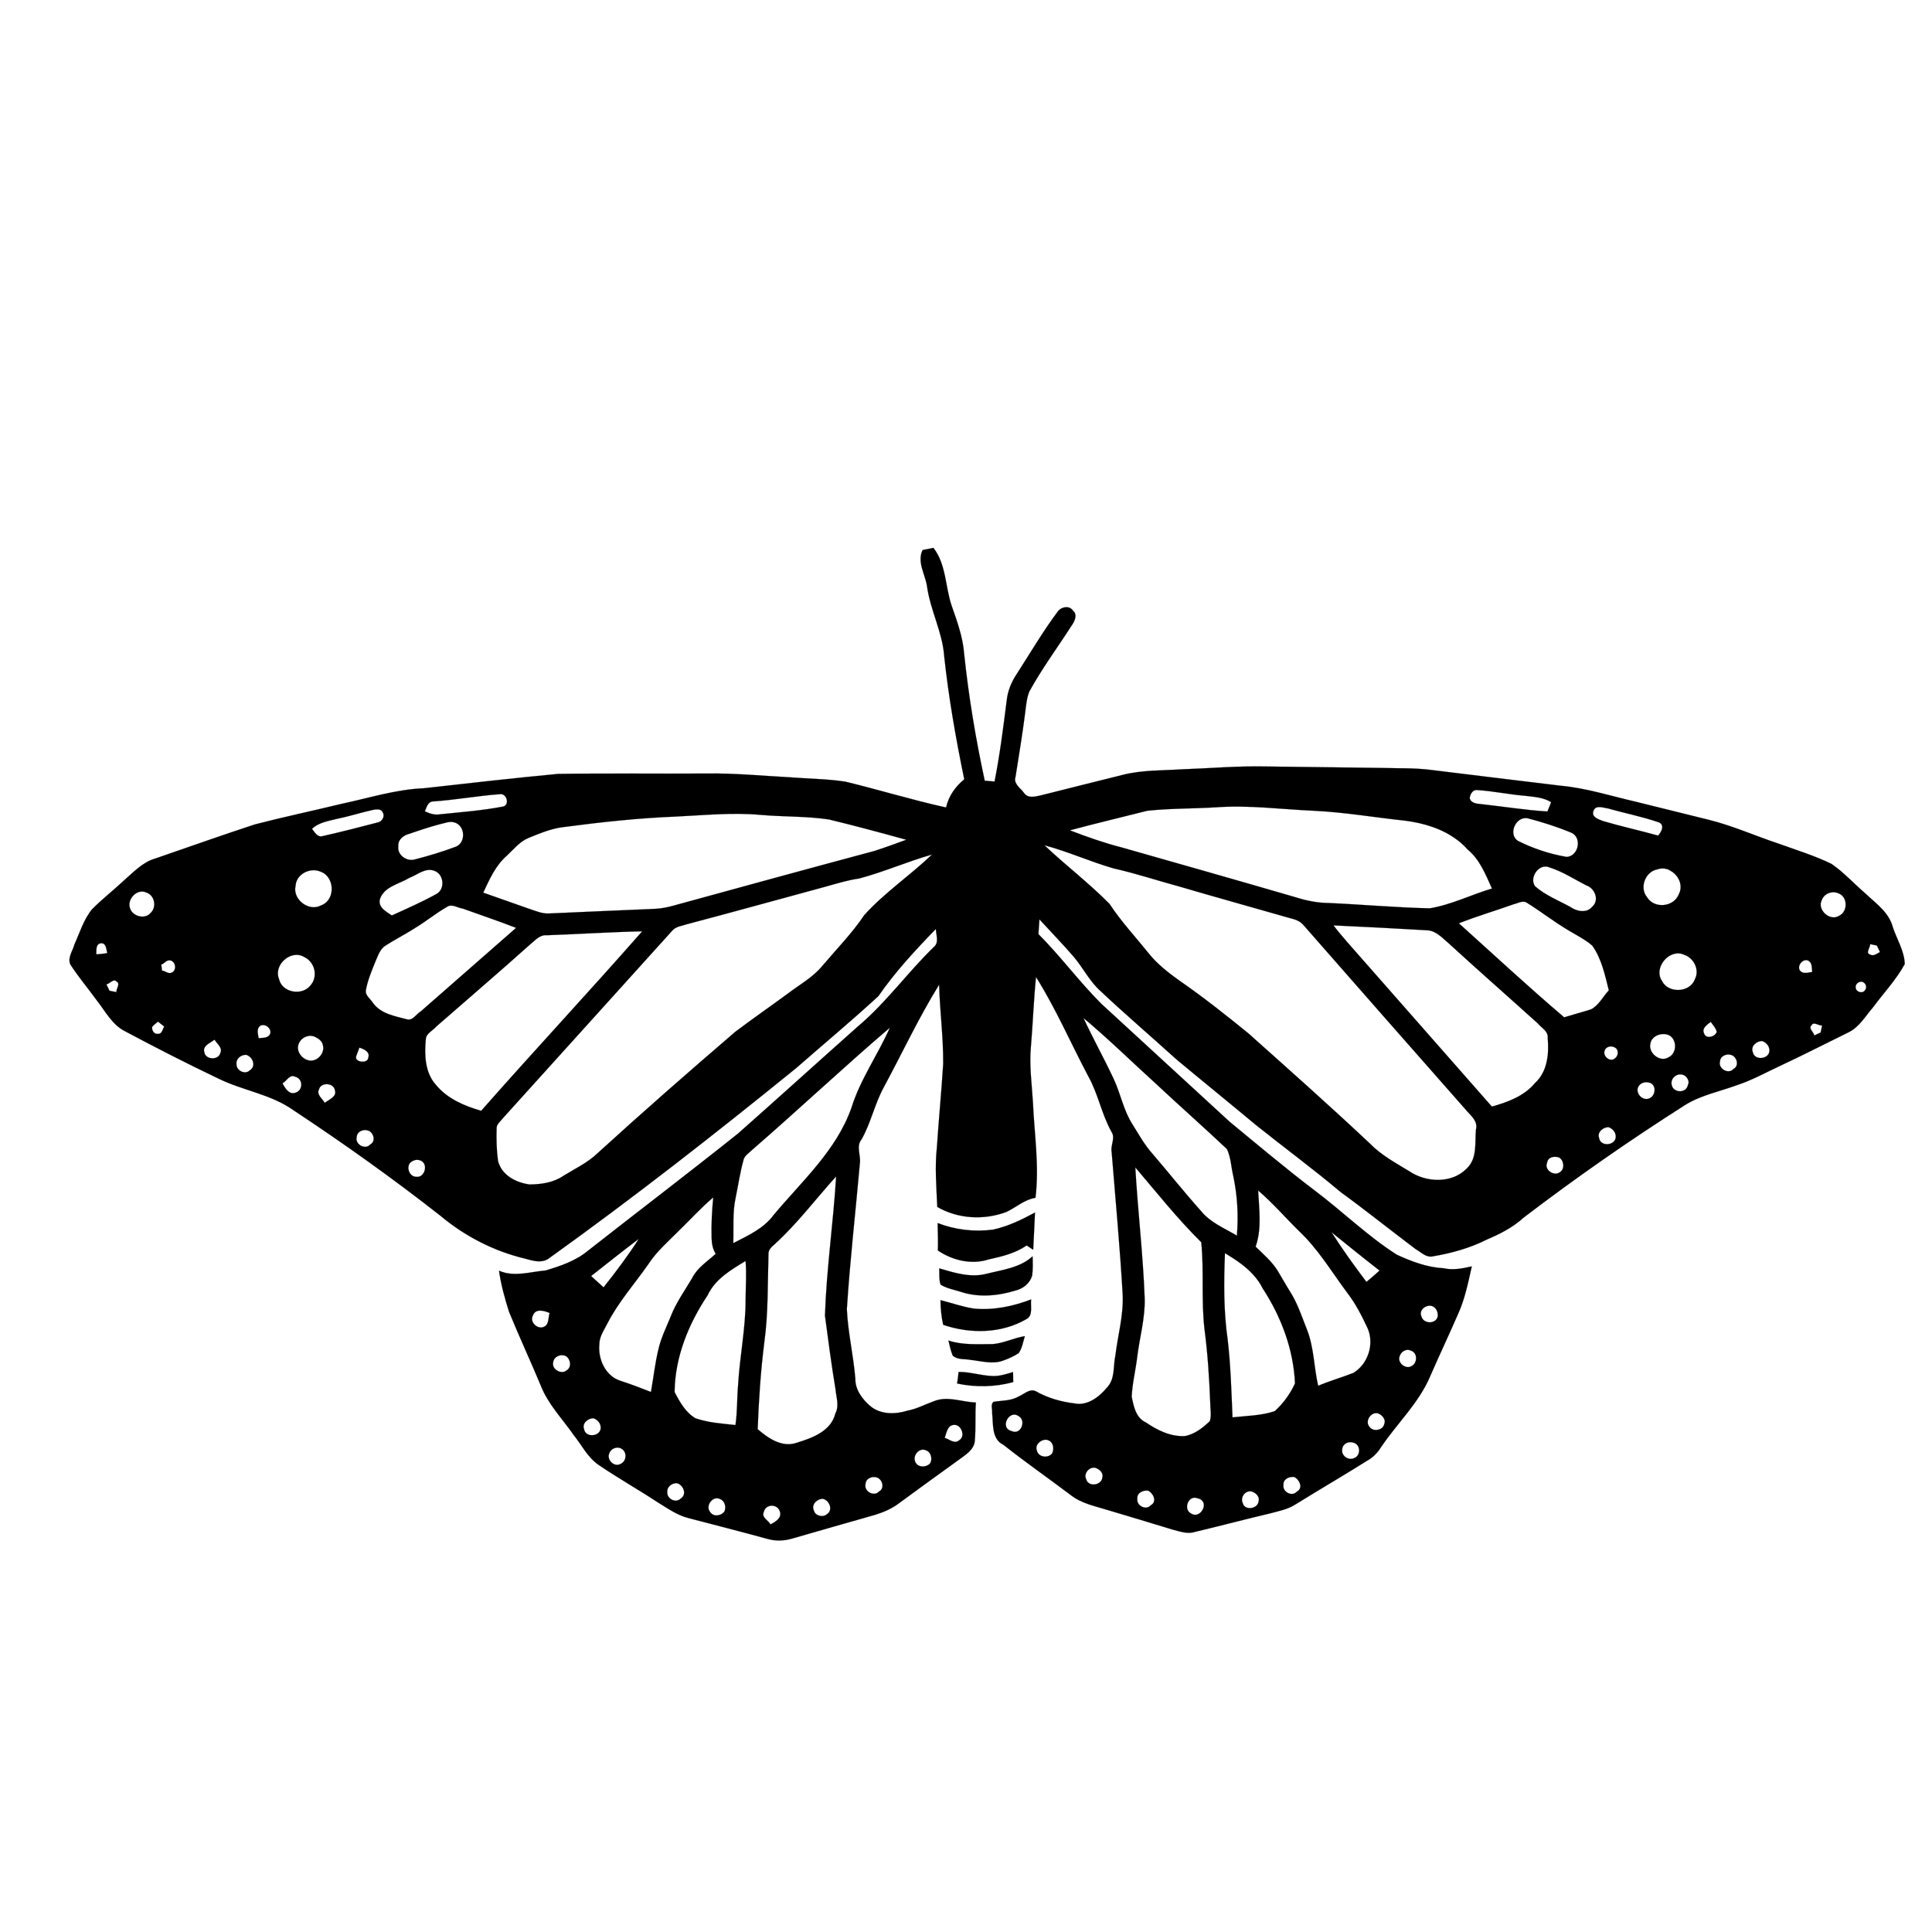 <svg xmlns:dc="http://purl.org/dc/elements/1.1/" xmlns:cc="http://creativecommons.org/ns#" xmlns:rdf="http://www.w3.org/1999/02/22-rdf-syntax-ns#" xmlns:svg="http://www.w3.org/2000/svg" xmlns="http://www.w3.org/2000/svg" xmlns:sodipodi="http://sodipodi.sourceforge.net/DTD/sodipodi-0.dtd" xmlns:inkscape="http://www.inkscape.org/namespaces/inkscape" viewBox="0 0 80 80" version="1.1" x="0px" y="0px"><path style="" d="m 76.033,35.916 c -0.063,-0.049 -0.126,-0.096 -0.191,-0.142 -0.705,-0.345 -1.459,-0.574 -2.192,-0.84 -0.968,-0.32 -1.903,-0.743 -2.895,-0.988 -1.008,-0.251 -2.013,-0.498 -3.021,-0.748 -1.037,-0.239 -2.059,-0.568 -3.121,-0.664 -1.803,-0.22 -3.609,-0.435 -5.409,-0.659 -0.66,-0.081 -1.322,-0.056 -1.983,-0.076 -1.614,-0.019 -3.229,-0.038 -4.84,-0.061 -1.151,-0.024 -2.298,0.078 -3.445,0.118 -0.818,0.053 -1.643,0.026 -2.443,0.229 -1.128,0.285 -2.261,0.56 -3.392,0.849 -0.229,0.051 -0.534,0.139 -0.696,-0.096 -0.144,-0.206 -0.454,-0.381 -0.354,-0.674 0.137,-0.88 0.286,-1.758 0.397,-2.639 0.038,-0.301 0.061,-0.608 0.174,-0.892 0.521,-0.947 1.165,-1.818 1.751,-2.728 0.117,-0.159 0.262,-0.459 0.056,-0.619 -0.141,-0.218 -0.454,-0.164 -0.604,0.003 -0.626,0.831 -1.149,1.729 -1.713,2.602 -0.225,0.332 -0.386,0.714 -0.427,1.122 -0.142,1.12 -0.283,2.241 -0.502,3.348 -0.134,-0.01 -0.269,-0.02 -0.407,-0.033 -0.377,-1.74 -0.668,-3.494 -0.854,-5.262 -0.052,-0.689 -0.293,-1.344 -0.519,-1.992 -0.266,-0.788 -0.22,-1.699 -0.751,-2.389 -0.111,0.021 -0.337,0.069 -0.449,0.09 -0.242,0.502 0.115,1.016 0.185,1.517 0.138,0.986 0.638,1.882 0.709,2.877 0.183,1.711 0.483,3.411 0.831,5.101 -0.366,0.297 -0.651,0.697 -0.752,1.166 -1.403,-0.308 -2.776,-0.733 -4.171,-1.069 -0.76,-0.118 -1.532,-0.117 -2.3,-0.181 -1.148,-0.062 -2.292,-0.174 -3.441,-0.156 -2.052,0.013 -4.104,-0.016 -6.157,0.016 -1.853,0.174 -3.701,0.386 -5.553,0.594 -1.165,0.047 -2.284,0.407 -3.417,0.647 -1.192,0.289 -2.396,0.542 -3.582,0.85 -1.377,0.449 -2.746,0.94 -4.12,1.411 -0.536,0.151 -0.916,0.578 -1.325,0.93 -0.425,0.399 -0.886,0.757 -1.295,1.169 -0.353,0.428 -0.51,0.969 -0.734,1.464 -0.067,0.259 -0.29,0.538 -0.171,0.82 0.335,0.525 0.74,0.995 1.104,1.501 0.361,0.457 0.636,1.016 1.187,1.282 1.271,0.678 2.558,1.335 3.86,1.955 1.004,0.491 2.164,0.642 3.09,1.302 2.084,1.379 4.121,2.828 6.089,4.373 1.006,0.844 2.213,1.465 3.491,1.77 0.307,0.083 0.66,0.203 0.957,0.021 3.511,-2.514 6.916,-5.178 10.272,-7.901 1.138,-0.994 2.299,-1.964 3.411,-2.984 0.699,-1.011 1.53,-1.906 2.382,-2.784 0.003,0.239 0.137,0.553 -0.072,0.735 -1.089,1.052 -1.975,2.303 -3.134,3.281 -1.667,1.482 -3.32,2.981 -4.991,4.459 -2.05,1.636 -4.137,3.223 -6.201,4.842 -0.506,0.424 -1.141,0.64 -1.764,0.825 -0.636,0.053 -1.31,0.285 -1.927,0.009 0.079,0.576 0.238,1.145 0.414,1.701 0.416,1.02 0.883,2.019 1.307,3.038 0.299,0.78 0.9,1.39 1.372,2.068 0.333,0.415 0.575,0.921 1.024,1.23 0.79,0.54 1.628,1.01 2.427,1.537 0.419,0.252 0.822,0.551 1.304,0.67 1.085,0.283 2.173,0.562 3.259,0.859 0.336,0.099 0.695,0.088 1.029,-0.011 1.138,-0.325 2.275,-0.657 3.418,-0.978 0.34,-0.107 0.681,-0.241 0.973,-0.46 0.833,-0.61 1.665,-1.219 2.503,-1.818 0.267,-0.204 0.637,-0.41 0.67,-0.783 0.048,-0.531 0.008,-1.062 0.044,-1.595 -0.576,-0.016 -1.169,-0.288 -1.737,-0.053 -0.364,0.129 -0.709,0.32 -1.096,0.391 -0.509,0.159 -1.116,0.166 -1.541,-0.192 -0.328,-0.282 -0.624,-0.675 -0.616,-1.128 -0.079,-0.967 -0.308,-1.916 -0.352,-2.884 0.129,-2.016 0.361,-4.026 0.539,-6.037 0.049,-0.341 -0.171,-0.701 0.073,-0.998 0.389,-0.691 0.545,-1.482 0.93,-2.177 0.759,-1.41 1.437,-2.864 2.279,-4.223 0.03,1.091 0.177,2.179 0.169,3.275 -0.073,1.153 -0.184,2.304 -0.261,3.454 -0.091,0.821 -0.019,1.649 0.016,2.473 0.861,0.501 1.94,0.556 2.869,0.205 0.398,-0.19 0.742,-0.511 1.197,-0.583 0.162,-1.321 -0.048,-2.64 -0.106,-3.956 -0.045,-0.759 -0.155,-1.513 -0.086,-2.271 0.084,-0.969 0.115,-1.946 0.214,-2.916 0.821,1.308 1.436,2.733 2.158,4.099 0.415,0.735 0.559,1.584 0.97,2.316 0.169,0.26 -0.053,0.554 0.005,0.836 0.158,1.969 0.343,3.938 0.457,5.912 0.037,0.847 -0.202,1.675 -0.303,2.509 -0.1,0.45 7.47e-4,0.981 -0.361,1.342 -0.31,0.381 -0.807,0.751 -1.326,0.645 -0.556,-0.068 -1.111,-0.222 -1.598,-0.5 -0.264,-0.138 -0.494,0.123 -0.726,0.212 -0.315,0.188 -0.687,0.162 -1.037,0.221 -0.131,0.108 -0.037,0.316 -0.056,0.463 0.053,0.453 -0.033,1.076 0.469,1.318 0.907,0.719 1.856,1.377 2.78,2.075 0.452,0.358 1.02,0.462 1.558,0.631 0.905,0.271 1.817,0.541 2.722,0.82 0.287,0.074 0.588,0.174 0.88,0.076 1.038,-0.247 2.068,-0.52 3.102,-0.764 0.36,-0.098 0.739,-0.168 1.056,-0.375 0.984,-0.613 1.991,-1.195 2.971,-1.812 0.227,-0.127 0.417,-0.318 0.556,-0.541 0.67,-1 1.583,-1.844 2.052,-2.967 0.375,-0.864 0.779,-1.713 1.154,-2.577 0.28,-0.62 0.413,-1.295 0.562,-1.956 -0.388,0.09 -0.785,0.166 -1.181,0.075 -0.677,-0.033 -1.316,-0.281 -1.925,-0.558 -1.219,-0.779 -2.259,-1.805 -3.417,-2.672 -1.197,-0.911 -2.349,-1.882 -3.51,-2.839 l -5.309,-4.881 c -0.917,-0.916 -1.687,-1.968 -2.603,-2.884 0.012,-0.207 0.025,-0.406 0.042,-0.61 0.475,0.519 0.964,1.02 1.422,1.552 0.384,0.454 0.654,1.01 1.1,1.41 1.03,0.97 2.106,1.889 3.153,2.838 1.091,0.909 2.19,1.799 3.281,2.708 1.166,0.934 2.371,1.818 3.514,2.782 1.049,0.763 2.064,1.579 3.1,2.358 0.217,0.121 0.437,0.367 0.715,0.306 0.771,-0.13 1.535,-0.34 2.237,-0.694 0.545,-0.232 1.082,-0.504 1.525,-0.909 2.166,-1.654 4.408,-3.215 6.709,-4.677 0.657,-0.401 1.429,-0.551 2.142,-0.815 0.617,-0.203 1.182,-0.52 1.764,-0.79 0.956,-0.446 1.888,-0.924 2.83,-1.387 0.449,-0.212 0.703,-0.67 1.016,-1.028 0.439,-0.598 0.967,-1.147 1.322,-1.804 -0.015,-0.546 -0.33,-1.027 -0.496,-1.535 -0.158,-0.596 -0.675,-0.958 -1.101,-1.357 -0.418,-0.36 -0.802,-0.772 -1.24,-1.113 z m 0.214,1.142 c 0.265,0.209 0.233,0.71 -0.091,0.86 -0.379,0.253 -0.928,-0.249 -0.72,-0.648 0.096,-0.27 0.43,-0.396 0.68,-0.283 0.05,0.016 0.094,0.04 0.131,0.07 z m 1.47,2.095 c 0.045,0.089 0.087,0.175 0.129,0.269 -0.125,0.065 -0.28,0.195 -0.421,0.098 -0.197,-0.051 0.046,-0.329 0.008,-0.427 0.094,0.019 0.191,0.041 0.285,0.059 z m -8.965,-5.066 c 0.171,0.137 0.026,0.377 -0.093,0.513 -0.756,-0.21 -1.518,-0.377 -2.272,-0.599 -0.183,-0.068 -0.504,-0.169 -0.406,-0.417 0.084,-0.273 0.413,-0.131 0.61,-0.107 0.702,0.201 1.426,0.339 2.122,0.583 0.014,0.008 0.027,0.017 0.038,0.027 z m 8.431,6.604 c 0.093,0.072 0.127,0.216 0.043,0.31 -0.098,0.16 -0.374,0.081 -0.386,-0.104 -0.026,-0.149 0.13,-0.271 0.27,-0.243 0.027,0.007 0.051,0.02 0.073,0.036 z m -2.279,-0.896 c 0.144,0.098 0.114,0.299 0.136,0.453 -0.176,0.018 -0.393,0.114 -0.524,-0.083 -0.085,-0.195 0.105,-0.439 0.315,-0.404 0.028,0.009 0.052,0.021 0.073,0.035 z m -5.597,-3.647 c 0.25,0.209 0.372,0.571 0.21,0.877 -0.203,0.539 -1.022,0.618 -1.319,0.123 -0.322,-0.386 -0.071,-1.056 0.42,-1.147 0.189,-0.069 0.412,-0.051 0.575,0.069 0.04,0.023 0.079,0.049 0.114,0.079 z m -5.079,-2.934 c -0.041,0.131 -0.102,0.252 -0.153,0.388 -0.923,-0.056 -1.84,-0.208 -2.757,-0.306 -0.173,-0.013 -0.42,-0.043 -0.461,-0.25 0.018,-0.162 0.127,-0.354 0.312,-0.332 0.663,0.043 1.312,0.182 1.972,0.237 0.371,0.045 0.757,0.061 1.086,0.264 z m 11.222,9.245 c -0.022,0.098 -0.037,0.195 -0.059,0.292 -0.089,0.045 -0.18,0.083 -0.269,0.129 0.003,-0.126 -0.262,-0.298 -0.11,-0.424 0.084,-0.178 0.316,0.037 0.438,0.002 z m -10.295,-7.926 c 0.345,0.26 0.173,0.927 -0.286,0.95 -0.703,-0.121 -1.397,-0.35 -2.027,-0.671 -0.409,-0.291 -0.063,-1.023 0.412,-0.93 0.601,0.157 1.199,0.345 1.776,0.584 0.047,0.017 0.089,0.039 0.124,0.066 z m 4.794,5.114 c 0.272,0.206 0.397,0.592 0.232,0.902 -0.206,0.569 -1.119,0.596 -1.369,0.057 -0.362,-0.552 0.337,-1.354 0.927,-1.07 0.077,0.025 0.147,0.063 0.21,0.111 z m -4.079,-2.881 c 0.227,0.193 0.315,0.568 0.055,0.783 -0.213,0.274 -0.637,0.194 -0.884,0.015 -0.502,-0.276 -1.042,-0.486 -1.477,-0.865 -0.257,-0.356 0.157,-0.966 0.59,-0.785 0.542,0.172 1.031,0.491 1.538,0.751 0.065,0.021 0.125,0.056 0.177,0.101 z m 7.232,6.412 c 0.117,0.09 0.186,0.231 0.161,0.379 -0.073,0.328 -0.634,0.345 -0.684,0.002 -0.098,-0.239 0.163,-0.461 0.392,-0.452 0.048,0.017 0.092,0.041 0.131,0.071 z m -2.264,-0.866 c 0.076,0.12 0.214,0.255 0.249,0.41 -0.06,0.217 -0.458,0.32 -0.528,0.062 -0.099,-0.212 0.138,-0.359 0.279,-0.472 z M 60.366,34.797 c 0.144,0.112 0.279,0.236 0.402,0.376 0.512,0.419 0.746,1.04 1.012,1.619 -0.862,0.256 -1.688,0.674 -2.578,0.82 -1.395,-0.031 -2.784,-0.158 -4.176,-0.22 -0.464,-0.003 -0.92,-0.094 -1.36,-0.233 -2.403,-0.7 -4.811,-1.384 -7.22,-2.068 -0.727,-0.187 -1.438,-0.436 -2.145,-0.709 1.07,-0.289 2.145,-0.541 3.214,-0.812 0.942,-0.099 1.891,-0.084 2.834,-0.141 1.364,-0.102 2.725,0.086 4.086,0.144 1.251,0.061 2.49,0.275 3.739,0.408 0.775,0.098 1.568,0.334 2.191,0.818 z m 5.458,4.27 c 0.038,0.029 0.075,0.06 0.111,0.092 0.383,0.541 0.524,1.212 0.683,1.85 -0.246,0.255 -0.412,0.626 -0.742,0.788 -0.369,0.118 -0.741,0.214 -1.107,0.328 -1.485,-1.263 -2.908,-2.587 -4.36,-3.893 0.743,-0.294 1.513,-0.52 2.263,-0.788 0.163,-0.035 0.342,-0.153 0.514,-0.087 0.609,0.373 1.171,0.823 1.79,1.183 0.281,0.171 0.583,0.322 0.848,0.526 z m 5.958,4.665 c 0.163,0.127 0.214,0.42 -0.005,0.534 -0.21,0.235 -0.637,-0.016 -0.556,-0.311 0.009,-0.237 0.288,-0.344 0.484,-0.266 0.027,0.01 0.053,0.025 0.077,0.043 z m -2.596,-0.815 c 0.261,0.214 0.231,0.712 -0.093,0.862 -0.348,0.23 -0.858,-0.174 -0.752,-0.572 0.052,-0.311 0.434,-0.453 0.715,-0.363 0.049,0.017 0.092,0.042 0.13,0.072 z m 0.597,1.636 c 0.103,0.094 0.182,0.236 0.111,0.37 -0.068,0.366 -0.612,0.335 -0.672,0.004 -0.077,-0.31 0.291,-0.565 0.562,-0.374 z m -2.878,-1.154 c 0.137,0.106 0.097,0.342 -0.041,0.431 -0.189,0.164 -0.498,-0.09 -0.423,-0.308 0.041,-0.191 0.289,-0.241 0.435,-0.142 0.011,0.006 0.02,0.012 0.029,0.019 z m 1.485,1.475 c 0.219,0.153 0.128,0.569 -0.147,0.624 -0.25,0.069 -0.516,-0.232 -0.416,-0.473 0.072,-0.188 0.311,-0.252 0.486,-0.19 0.029,0.01 0.055,0.023 0.078,0.039 z m -8.754,-6.118 c 0.127,0.1 0.245,0.217 0.363,0.315 1.219,1.118 2.461,2.206 3.687,3.315 0.148,0.183 0.435,0.318 0.401,0.596 0.061,0.643 -0.012,1.397 -0.521,1.86 -0.453,0.547 -1.133,0.795 -1.79,0.98 -1.993,-2.261 -3.975,-4.526 -5.968,-6.787 -0.204,-0.233 -0.405,-0.47 -0.591,-0.717 1.292,0.059 2.578,0.127 3.865,0.202 0.212,0.006 0.39,0.107 0.553,0.236 z m 7.104,7.99 c 0.117,0.09 0.186,0.231 0.161,0.379 -0.073,0.328 -0.634,0.345 -0.684,0.002 -0.098,-0.239 0.163,-0.461 0.392,-0.452 0.048,0.017 0.092,0.041 0.131,0.071 z m -12.868,-8.539 c 0.027,0.021 0.054,0.045 0.078,0.071 2.234,2.55 4.472,5.096 6.713,7.637 0.203,0.252 0.552,0.49 0.453,0.86 -0.049,0.55 0.064,1.186 -0.381,1.61 -0.616,0.636 -1.687,0.587 -2.389,0.108 -0.564,-0.344 -1.151,-0.659 -1.617,-1.137 -1.65,-1.554 -3.347,-3.057 -5.033,-4.565 -0.94,-0.765 -1.889,-1.517 -2.883,-2.203 -0.447,-0.321 -0.889,-0.665 -1.236,-1.097 -0.549,-0.684 -1.15,-1.328 -1.634,-2.062 -0.849,-0.864 -1.819,-1.598 -2.695,-2.428 0.975,0.259 1.898,0.679 2.865,0.958 0.927,0.207 1.828,0.509 2.744,0.756 1.441,0.425 2.894,0.825 4.341,1.241 0.222,0.072 0.481,0.102 0.673,0.25 z m 10.718,9.744 c 0.175,0.129 0.206,0.462 0.001,0.587 -0.232,0.185 -0.658,-0.093 -0.531,-0.386 0.037,-0.256 0.303,-0.285 0.493,-0.225 0.013,0.007 0.025,0.015 0.037,0.024 z M 38.591,35.385 c -0.907,0.87 -1.963,1.576 -2.801,2.505 -0.51,0.759 -1.151,1.41 -1.737,2.103 -0.389,0.474 -0.93,0.77 -1.41,1.134 -0.728,0.536 -1.473,1.051 -2.196,1.597 -1.916,1.646 -3.819,3.309 -5.682,5.009 -0.42,0.41 -0.949,0.654 -1.443,0.96 -0.406,0.279 -0.914,0.35 -1.397,0.353 -0.569,-0.077 -1.159,-0.388 -1.305,-0.982 -0.06,-0.453 -0.071,-0.907 -0.056,-1.362 0.003,-0.16 0.164,-0.271 0.245,-0.384 2.346,-2.589 4.682,-5.192 7.028,-7.782 0.153,-0.179 0.402,-0.195 0.606,-0.266 1.907,-0.504 3.803,-1.03 5.704,-1.545 0.474,-0.131 0.95,-0.282 1.435,-0.35 1.023,-0.272 1.992,-0.701 3.009,-0.991 z m -1.065,-0.612 c -0.444,0.162 -0.88,0.323 -1.322,0.465 -2.774,0.742 -5.542,1.502 -8.31,2.261 -0.268,0.075 -0.539,0.128 -0.823,0.137 -1.445,0.059 -2.897,0.126 -4.345,0.189 -0.261,0.013 -0.505,-0.089 -0.747,-0.169 -0.656,-0.226 -1.313,-0.467 -1.969,-0.693 0.255,-0.545 0.503,-1.116 0.969,-1.524 0.283,-0.26 0.531,-0.587 0.9,-0.74 0.463,-0.187 0.929,-0.386 1.423,-0.448 1.552,-0.205 3.105,-0.376 4.668,-0.438 1.172,-0.055 2.35,-0.179 3.523,-0.071 0.942,0.084 1.896,0.049 2.833,0.19 1.07,0.258 2.137,0.547 3.2,0.84 z m 7.339,7.38 c 1.027,0.86 1.989,1.805 2.988,2.711 0.973,0.913 1.977,1.795 2.951,2.715 0.169,0.348 0.174,0.758 0.267,1.134 0.169,0.808 0.215,1.635 0.146,2.453 -0.51,-0.309 -1.101,-0.539 -1.485,-1.02 -0.694,-0.776 -1.343,-1.593 -2.02,-2.383 -0.322,-0.359 -0.554,-0.783 -0.81,-1.192 -0.38,-0.58 -0.499,-1.287 -0.793,-1.908 -0.399,-0.851 -0.854,-1.665 -1.245,-2.51 z m 14.52,11.974 c 0.114,0.088 0.163,0.242 0.15,0.38 -0.079,0.344 -0.603,0.315 -0.677,8.1e-4 -0.139,-0.291 0.286,-0.568 0.527,-0.381 z m -4.25,-3.104 c 0.66,0.534 1.319,1.067 1.989,1.588 -0.174,0.162 -0.36,0.315 -0.542,0.471 -0.506,-0.671 -0.997,-1.351 -1.447,-2.059 z m -3.037,-1.727 c 0.609,0.521 1.134,1.132 1.705,1.692 0.772,0.729 1.32,1.649 1.95,2.498 0.366,0.468 0.638,0.996 0.887,1.536 0.27,0.643 0.004,1.463 -0.597,1.827 -0.486,0.19 -0.981,0.332 -1.462,0.532 -0.176,-0.773 -0.17,-1.579 -0.46,-2.319 -0.216,-0.54 -0.391,-1.096 -0.707,-1.585 -0.175,-0.278 -0.334,-0.571 -0.506,-0.853 -0.239,-0.388 -0.595,-0.686 -0.916,-1.003 0.264,-0.748 0.141,-1.554 0.105,-2.325 z m 6.408,6.671 c 0.196,0.138 0.166,0.493 -0.06,0.601 -0.229,0.146 -0.583,-0.129 -0.497,-0.387 0.044,-0.196 0.268,-0.353 0.458,-0.259 0.037,0.01 0.071,0.025 0.099,0.045 z M 47.009,48.338 c 0.895,1.048 1.749,2.131 2.733,3.1 0.118,1.187 -0.005,2.396 0.132,3.584 0.136,1.025 0.199,2.055 0.241,3.088 -4.8e-5,0.243 0.058,0.498 -0.018,0.736 -0.289,0.276 -0.621,0.538 -1.022,0.618 -0.596,0.036 -1.147,-0.237 -1.629,-0.565 -0.411,-0.184 -0.506,-0.671 -0.585,-1.064 0.023,-0.55 0.161,-1.085 0.226,-1.629 0.097,-0.81 0.332,-1.608 0.312,-2.434 -0.067,-1.817 -0.285,-3.622 -0.389,-5.434 z m 4.391,4.001 c 0.361,0.274 0.681,0.597 0.884,1.009 0.766,1.171 1.278,2.529 1.339,3.935 -0.197,0.435 -0.489,0.837 -0.841,1.151 -0.558,0.188 -1.162,0.191 -1.747,0.256 -0.046,-1.07 -0.074,-2.147 -0.2,-3.218 -0.171,-1.188 -0.161,-2.39 -0.113,-3.583 0.23,0.138 0.461,0.285 0.678,0.45 z m -14.553,-9.786 c -0.492,1.118 -1.22,2.133 -1.587,3.308 -0.616,1.765 -2.05,3.043 -3.221,4.444 -0.416,0.569 -1.064,0.855 -1.675,1.171 0.02,-0.634 -0.038,-1.28 0.101,-1.902 0.104,-0.507 0.177,-1.018 0.316,-1.518 0.029,-0.194 0.221,-0.301 0.346,-0.427 1.928,-1.67 3.782,-3.419 5.72,-5.075 z m 20.335,16.037 c 0.115,0.089 0.198,0.237 0.138,0.373 -0.054,0.269 -0.467,0.34 -0.613,0.118 -0.207,-0.229 0.065,-0.639 0.352,-0.557 0.042,0.014 0.084,0.037 0.122,0.067 z m -1.045,1.189 c 0.211,0.137 0.182,0.513 -0.066,0.598 -0.24,0.117 -0.541,-0.104 -0.494,-0.364 0.029,-0.289 0.358,-0.364 0.56,-0.233 z M 20.874,32.93 c 0.143,0.114 0.182,0.39 -0.029,0.465 -0.869,0.169 -1.75,0.234 -2.625,0.324 -0.219,0.039 -0.43,-0.03 -0.628,-0.123 0.071,-0.161 0.118,-0.395 0.333,-0.41 0.928,-0.062 1.845,-0.234 2.776,-0.301 0.065,-0.012 0.125,0.008 0.172,0.046 z m 21.981,17.279 c -0.549,0.297 -1.115,0.573 -1.733,0.707 -0.77,0.104 -1.569,0.01 -2.296,-0.272 0.002,0.38 0.026,0.757 0.009,1.136 0.606,0.411 1.398,0.601 2.107,0.368 0.544,-0.117 1.097,-0.255 1.571,-0.576 0.091,0.057 0.178,0.118 0.269,0.176 0.031,-0.51 0.047,-1.025 0.074,-1.538 z M 26.593,38.563 c -2.197,2.502 -4.468,4.934 -6.669,7.433 -0.69,-0.199 -1.393,-0.495 -1.867,-1.067 -0.463,-0.509 -0.486,-1.243 -0.426,-1.893 0.011,-0.248 0.29,-0.356 0.425,-0.521 1.292,-1.131 2.601,-2.248 3.877,-3.392 0.214,-0.171 0.414,-0.428 0.715,-0.397 1.314,-0.046 2.626,-0.134 3.945,-0.162 z m 16.165,13.457 c -0.525,0.484 -1.268,0.561 -1.935,0.732 -0.653,0.161 -1.307,-0.05 -1.93,-0.231 0.009,0.223 -0.016,0.454 0.053,0.67 0.248,0.159 0.547,0.209 0.824,0.296 0.738,0.25 1.547,0.176 2.275,-0.048 0.314,-0.073 0.598,-0.299 0.692,-0.611 0.039,-0.267 0.028,-0.54 0.021,-0.809 z M 18.978,34.137 c 0.291,0.229 0.264,0.769 -0.096,0.921 -0.563,0.211 -1.138,0.385 -1.72,0.534 -0.331,0.087 -0.72,-0.195 -0.669,-0.548 -0.027,-0.244 0.175,-0.425 0.387,-0.497 0.434,-0.149 0.872,-0.295 1.317,-0.415 0.208,-0.041 0.426,-0.148 0.637,-0.072 0.055,0.018 0.103,0.044 0.145,0.077 z m 34.689,27.069 c 0.174,0.137 0.282,0.427 0.029,0.562 -0.193,0.222 -0.596,0.01 -0.551,-0.273 -0.027,-0.244 0.236,-0.364 0.445,-0.337 0.027,0.012 0.052,0.029 0.077,0.048 z m -10.968,-7.4 c -0.751,0.288 -1.566,0.458 -2.378,0.38 -0.469,-0.074 -0.919,-0.235 -1.378,-0.349 0.005,0.342 0.036,0.684 0.112,1.02 1.116,0.382 2.411,0.368 3.449,-0.237 0.292,-0.158 0.151,-0.559 0.195,-0.815 z M 15.78,33.554 c 0.029,0.019 0.053,0.047 0.069,0.085 0.101,0.166 -0.028,0.384 -0.21,0.418 -0.758,0.201 -1.521,0.391 -2.287,0.567 -0.213,0.057 -0.321,-0.169 -0.433,-0.303 0.289,-0.276 0.693,-0.326 1.065,-0.422 0.497,-0.1 0.979,-0.259 1.475,-0.367 0.1,-0.018 0.233,-0.034 0.32,0.023 z m 36.205,28.286 c 0.099,0.076 0.166,0.189 0.133,0.316 -0.024,0.326 -0.579,0.414 -0.659,0.082 -0.117,-0.24 0.114,-0.547 0.378,-0.477 0.052,0.017 0.103,0.044 0.149,0.078 z M 34.623,48.713 c -0.117,1.923 -0.4,3.833 -0.463,5.765 0.135,1.017 0.27,2.042 0.439,3.059 0.029,0.327 0.161,0.68 -0.009,0.993 -0.178,0.733 -0.96,1.017 -1.598,1.211 -0.6,0.216 -1.187,-0.186 -1.618,-0.562 0.044,-1.203 0.123,-2.399 0.274,-3.593 0.168,-1.215 0.135,-2.45 0.173,-3.672 -0.002,-0.171 0.132,-0.283 0.245,-0.384 0.943,-0.855 1.705,-1.878 2.557,-2.817 z m -13.253,-10.292 c -1.315,1.16 -2.64,2.307 -3.952,3.463 -0.178,0.098 -0.327,0.394 -0.564,0.325 -0.503,-0.135 -1.077,-0.223 -1.407,-0.676 -0.096,-0.163 -0.339,-0.311 -0.296,-0.541 0.078,-0.413 0.242,-0.806 0.402,-1.195 0.104,-0.23 0.184,-0.506 0.414,-0.645 0.394,-0.254 0.813,-0.463 1.207,-0.717 0.46,-0.278 0.873,-0.618 1.338,-0.886 0.196,-0.138 0.443,0.047 0.652,0.074 0.733,0.266 1.474,0.512 2.206,0.797 z m -3.252,-2.292 c 0.275,0.216 0.279,0.723 -0.056,0.895 -0.594,0.329 -1.218,0.601 -1.836,0.883 -0.236,-0.157 -0.582,-0.338 -0.495,-0.676 0.178,-0.524 0.797,-0.624 1.221,-0.882 0.323,-0.12 0.664,-0.436 1.032,-0.292 0.05,0.017 0.095,0.042 0.135,0.073 z m 24.319,19.198 c -0.447,0.071 -0.869,0.291 -1.324,0.329 -0.616,8.1e-4 -1.249,0.049 -1.84,-0.147 0.05,0.214 0.095,0.425 0.177,0.624 0.209,0.183 0.495,0.128 0.741,0.177 0.443,0.047 0.906,0.191 1.342,0.03 0.222,-0.077 0.442,-0.177 0.643,-0.305 0.153,-0.205 0.184,-0.472 0.261,-0.709 z m 7.314,6.786 c 0.28,0.222 -0.087,0.789 -0.428,0.559 -0.352,-0.173 -0.11,-0.789 0.267,-0.63 0.068,0.014 0.121,0.039 0.161,0.071 z m -7.802,-5.3 c -0.282,0.085 -0.567,0.181 -0.865,0.165 -0.466,-0.018 -0.919,-0.174 -1.39,-0.169 -0.018,0.162 -0.037,0.316 -0.062,0.479 0.766,0.163 1.57,0.146 2.323,-0.058 -0.003,-0.144 -0.005,-0.281 -0.006,-0.417 z m 5.667,4.959 c 0.174,0.137 0.282,0.427 0.029,0.562 -0.193,0.222 -0.596,0.01 -0.551,-0.273 -0.027,-0.244 0.236,-0.364 0.445,-0.337 0.027,0.012 0.052,0.029 0.077,0.048 z m -2.103,-0.911 c 0.099,0.076 0.166,0.189 0.133,0.316 -0.024,0.326 -0.572,0.414 -0.666,0.083 -0.132,-0.238 0.129,-0.548 0.385,-0.478 0.052,0.017 0.103,0.044 0.149,0.078 z M 13.422,36.167 c 0.452,0.309 0.422,1.133 -0.133,1.326 -0.505,0.276 -1.189,-0.262 -1.049,-0.816 0.023,-0.482 0.607,-0.772 1.025,-0.588 0.057,0.02 0.109,0.046 0.156,0.077 z m 28.802,22.5 c 0.26,0.209 0.033,0.758 -0.326,0.593 -0.524,-0.117 -0.123,-0.893 0.267,-0.63 0.022,0.011 0.042,0.023 0.059,0.037 z m 1.259,1.012 c 0.146,0.113 0.163,0.338 0.084,0.502 -0.16,0.214 -0.569,0.166 -0.63,-0.111 -0.11,-0.241 0.185,-0.498 0.423,-0.448 0.048,0.012 0.089,0.032 0.122,0.058 z M 29.534,49.58 c -0.053,0.554 -0.085,1.117 -0.068,1.678 0.006,0.227 0.042,0.459 0.17,0.659 -0.337,0.312 -0.754,0.569 -0.967,0.991 -0.31,0.529 -0.674,1.031 -0.895,1.602 -0.18,0.448 -0.403,0.883 -0.508,1.356 -0.144,0.584 -0.206,1.185 -0.311,1.773 -0.424,-0.168 -0.847,-0.328 -1.279,-0.468 -0.603,-0.199 -0.917,-0.889 -0.859,-1.493 -0.007,-0.33 0.199,-0.603 0.338,-0.886 0.453,-0.878 1.116,-1.626 1.681,-2.43 0.35,-0.546 0.845,-0.965 1.294,-1.42 0.468,-0.454 0.906,-0.938 1.404,-1.361 z m 10.157,9.478 c 0.182,0.134 0.242,0.464 0.015,0.586 -0.181,0.163 -0.414,-0.059 -0.587,-0.105 0.071,-0.195 0.108,-0.504 0.355,-0.535 0.082,-0.014 0.156,0.009 0.217,0.054 z m -8.82,-6.843 c 0.051,0.533 0.004,1.072 0.003,1.604 0.004,1.186 -0.246,2.358 -0.311,3.537 -0.049,0.55 -0.029,1.106 -0.109,1.652 -0.555,-0.06 -1.122,-0.096 -1.655,-0.28 -0.41,-0.238 -0.655,-0.679 -0.866,-1.086 0.014,-1.443 0.575,-2.824 1.373,-4.015 0.305,-0.662 0.964,-1.048 1.565,-1.412 z M 12.719,39.699 c 0.341,0.246 0.432,0.774 0.139,1.103 -0.351,0.451 -1.19,0.304 -1.308,-0.274 -0.233,-0.587 0.515,-1.235 1.055,-0.896 0.04,0.019 0.079,0.041 0.114,0.067 z m 25.7,20.394 c 0.145,0.104 0.184,0.333 0.104,0.49 -0.158,0.195 -0.541,0.201 -0.633,-0.073 -0.098,-0.265 0.193,-0.587 0.461,-0.453 0.025,0.009 0.048,0.021 0.068,0.036 z m -11.967,-8.794 c -0.446,0.694 -0.944,1.361 -1.46,2.007 -0.172,-0.161 -0.347,-0.31 -0.515,-0.468 0.658,-0.516 1.308,-1.038 1.975,-1.539 z m -11.286,-7.781 c 0.08,0.066 0.126,0.155 0.084,0.275 -0.015,0.279 -0.619,0.188 -0.493,-0.079 l 0.125,-0.335 c 0.091,0.03 0.204,0.073 0.284,0.14 z m -8.974,-6.491 c 0.238,0.182 0.271,0.577 0.031,0.79 -0.233,0.265 -0.738,0.122 -0.839,-0.207 -0.137,-0.363 0.281,-0.822 0.655,-0.66 0.058,0.017 0.109,0.043 0.153,0.077 z m 6.993,5.987 c 0.088,0.062 0.161,0.144 0.182,0.253 0.1,0.314 -0.197,0.678 -0.527,0.651 -0.296,-0.028 -0.567,-0.34 -0.49,-0.638 0.07,-0.29 0.402,-0.465 0.67,-0.357 0.054,0.025 0.113,0.054 0.165,0.091 z m 23.216,18.213 c 0.163,0.127 0.214,0.42 -0.005,0.534 -0.21,0.235 -0.637,-0.016 -0.556,-0.311 0.009,-0.237 0.288,-0.344 0.484,-0.266 0.027,0.01 0.053,0.025 0.077,0.043 z M 11.08,42.513 c 0.081,0.063 0.133,0.163 0.116,0.268 -0.074,0.226 -0.312,0.183 -0.487,0.209 -0.018,-0.176 -0.114,-0.393 0.083,-0.524 0.097,-0.043 0.207,-0.016 0.288,0.047 z m -3.926,-2.696 c 0.138,0.115 0.136,0.393 -0.054,0.46 -0.132,0.066 -0.265,-0.085 -0.39,-0.081 l -0.032,-0.255 c 0.121,-0.034 0.218,-0.202 0.358,-0.174 0.046,0.004 0.086,0.023 0.117,0.049 z m 6.603,5.146 c 0.058,0.042 0.099,0.103 0.11,0.18 0.094,0.27 -0.248,0.388 -0.421,0.524 -0.08,-0.157 -0.355,-0.344 -0.237,-0.556 0.056,-0.235 0.375,-0.274 0.548,-0.148 z m 3.724,3.129 c 0.246,0.182 0.083,0.68 -0.239,0.637 -0.281,0.005 -0.431,-0.376 -0.259,-0.58 0.095,-0.088 0.236,-0.147 0.366,-0.114 0.053,0.011 0.096,0.031 0.132,0.057 z m -2.15,-1.232 c 0.163,0.127 0.214,0.42 -0.005,0.534 -0.21,0.235 -0.637,-0.016 -0.556,-0.311 0.009,-0.237 0.288,-0.344 0.484,-0.266 0.027,0.01 0.053,0.025 0.077,0.043 z m -2.987,-2.219 c 0.207,0.155 0.166,0.514 -0.096,0.601 -0.275,0.11 -0.449,-0.187 -0.55,-0.388 0.152,-0.065 0.295,-0.379 0.505,-0.276 0.055,0.011 0.103,0.034 0.141,0.062 z m 21.877,17.494 c 0.175,0.142 0.238,0.429 0.011,0.572 -0.161,0.138 -0.475,0.063 -0.529,-0.155 -0.126,-0.247 0.132,-0.499 0.38,-0.488 0.05,0.014 0.097,0.038 0.137,0.071 z M 10.331,43.749 c 0.176,0.143 0.241,0.432 0.011,0.572 -0.196,0.199 -0.566,0.006 -0.55,-0.266 -0.021,-0.226 0.191,-0.385 0.402,-0.377 0.05,0.014 0.097,0.038 0.137,0.071 z m -6.028,-4.66 c 0.097,0.074 0.109,0.262 0.137,0.375 -0.152,0.03 -0.299,0.045 -0.453,0.053 0.007,-0.157 -0.031,-0.43 0.186,-0.457 0.055,-0.008 0.098,0.004 0.13,0.029 z m 4.581,3.961 c 0.084,0.153 0.355,0.344 0.237,0.556 -0.072,0.309 -0.615,0.278 -0.658,-0.032 -0.095,-0.27 0.248,-0.388 0.421,-0.524 z m 13.876,11.317 c -0.065,0.179 -0.016,0.454 -0.215,0.563 -0.251,0.149 -0.617,-0.163 -0.488,-0.433 0.102,-0.34 0.478,-0.223 0.702,-0.129 z M 4.803,40.621 c 0.008,0.006 0.016,0.014 0.024,0.024 0.178,0.084 -0.037,0.316 -0.002,0.438 -0.098,-0.022 -0.195,-0.036 -0.292,-0.059 -0.045,-0.089 -0.083,-0.18 -0.129,-0.269 0.118,0.003 0.277,-0.229 0.4,-0.134 z m 1.736,1.681 0.261,0.203 c -0.066,0.111 -0.09,0.315 -0.258,0.306 -0.161,0.024 -0.266,-0.153 -0.241,-0.289 0.069,-0.088 0.156,-0.149 0.239,-0.22 z m 25.634,20.113 c 0.051,0.038 0.092,0.091 0.115,0.159 0.11,0.275 -0.187,0.449 -0.388,0.55 -0.057,-0.153 -0.382,-0.291 -0.276,-0.505 0.057,-0.277 0.367,-0.338 0.549,-0.203 z m -8.722,-6.25 c 0.181,0.131 0.23,0.456 2.14e-4,0.588 -0.218,0.175 -0.62,-0.063 -0.545,-0.343 0.023,-0.239 0.306,-0.35 0.506,-0.269 0.013,0.007 0.026,0.014 0.038,0.023 z m 6.435,5.944 c 0.145,0.104 0.187,0.33 0.104,0.49 -0.142,0.174 -0.454,0.228 -0.593,-0.002 -0.198,-0.249 0.124,-0.681 0.421,-0.524 0.025,0.009 0.047,0.021 0.068,0.036 z m -1.717,-0.624 c 0.176,0.143 0.241,0.432 0.011,0.572 -0.196,0.199 -0.566,0.006 -0.55,-0.266 -0.021,-0.226 0.191,-0.385 0.402,-0.377 0.05,0.014 0.097,0.038 0.137,0.071 z m -3.46,-2.687 c 0.117,0.09 0.186,0.231 0.161,0.379 -0.073,0.328 -0.634,0.345 -0.684,0.002 -0.098,-0.239 0.163,-0.461 0.392,-0.452 0.048,0.017 0.092,0.041 0.131,0.071 z m 1.043,1.201 c 0.224,0.147 0.194,0.516 -0.067,0.624 -0.256,0.138 -0.574,-0.183 -0.458,-0.437 0.065,-0.213 0.341,-0.316 0.524,-0.187 z" fill="#000000" stroke="#000000" stroke-width="0.005"></path></svg>